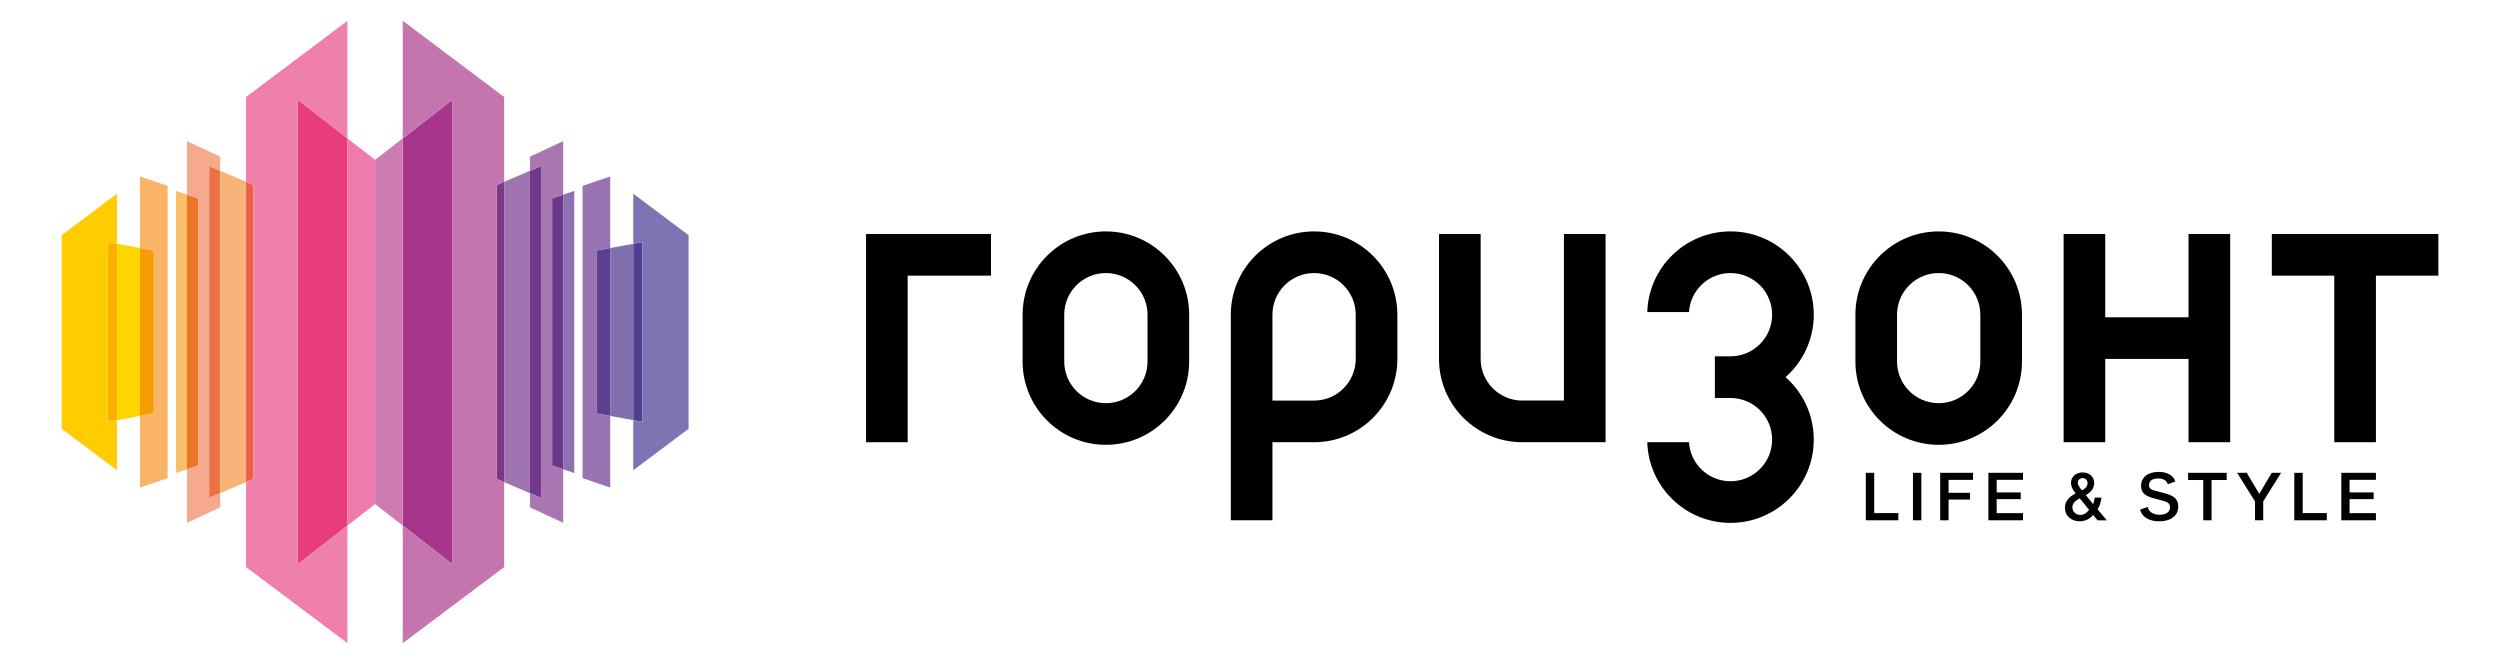 <?xml version="1.0" encoding="utf-8"?>
<!-- Generator: Adobe Illustrator 18.0.0, SVG Export Plug-In . SVG Version: 6.00 Build 0)  -->
<!DOCTYPE svg PUBLIC "-//W3C//DTD SVG 1.1//EN" "http://www.w3.org/Graphics/SVG/1.1/DTD/svg11.dtd">
<svg version="1.1" id="Слой_1" xmlns="http://www.w3.org/2000/svg" xmlns:xlink="http://www.w3.org/1999/xlink" x="0px" y="0px"
	 width="305px" height="81px" viewBox="-7.519 -2.539 305 81" enable-background="new -7.519 -2.539 305 81" xml:space="preserve">
<g>
	<polygon fill="#EE7045" points="17.995,17.715 17.995,58.209 19.347,57.629 19.347,18.295 	"/>
	<polygon fill="#EC6249" points="23.395,20.03 22.496,19.644 22.496,56.28 23.395,55.895 	"/>
	<polygon fill="#70398E" points="58.491,17.715 57.14,18.295 57.14,57.629 58.491,58.209 	"/>
	<polygon fill="#6A398E" points="59.84,21.658 59.84,54.264 61.189,54.716 61.189,21.205 	"/>
	<polygon fill="#7A3784" points="53.092,20.03 53.092,55.895 53.99,56.28 53.99,19.644 	"/>
	<polygon fill="#A7358B" points="47.692,9.616 41.617,14.341 41.617,61.583 47.692,66.31 	"/>
	<polygon fill="#523E91" points="70.864,26.994 69.737,27.202 69.737,48.72 70.864,48.927 	"/>
	<polygon fill="#5B3F91" points="65.24,28.029 65.24,47.893 66.926,48.203 66.926,27.719 	"/>
	<polygon fill="#E83C7D" points="28.795,9.616 28.795,66.31 34.869,61.583 34.869,14.341 	"/>
	<polygon fill="#F9B000" points="5.623,26.994 5.623,48.927 6.749,48.72 6.749,27.202 	"/>
	<polygon fill="#F59C00" points="11.247,28.029 9.561,27.719 9.561,48.203 11.247,47.893 	"/>
	<polygon fill="#EE7526" points="16.645,21.658 15.297,21.205 15.297,54.716 16.645,54.264 	"/>
	<polygon fill="#A074B0" points="53.99,19.644 53.99,56.28 57.14,57.629 57.14,18.295 	"/>
	<polygon fill="#F5A98D" points="17.995,17.715 19.347,18.295 19.347,16.571 15.297,14.683 15.297,21.205 16.645,21.658 
		16.645,54.264 15.297,54.716 15.297,61.244 19.347,59.357 19.347,57.629 17.995,58.209 	"/>
	<polygon fill="#EF80AC" points="28.795,9.616 34.869,14.341 34.869,0 22.496,9.294 22.496,19.644 23.395,20.03 23.395,55.895 
		22.496,56.28 22.496,66.643 34.869,75.923 34.869,61.583 28.795,66.31 	"/>
	<polygon fill="#FFCC00" points="5.623,26.994 6.749,27.202 6.749,21.09 0,26.151 0,49.772 6.749,54.835 6.749,48.72 5.623,48.927 	
		"/>
	<polygon fill="#F9B567" points="9.561,27.719 11.247,28.029 11.247,47.893 9.561,48.203 9.561,56.943 12.935,55.792 12.935,20.139 
		9.561,18.989 	"/>
	<polygon fill="#CD7CB2" points="38.243,16.966 38.243,58.958 41.617,61.583 41.617,14.341 	"/>
	<polygon fill="#816FB0" points="66.926,27.719 66.926,48.203 69.737,48.72 69.737,27.202 	"/>
	<polygon fill="#8D72B1" points="61.189,54.716 62.541,55.17 62.541,20.752 61.189,21.205 	"/>
	<polygon fill="#F8B379" points="19.347,18.295 19.347,57.629 22.496,56.28 22.496,19.644 	"/>
	<polygon fill="#AA76B1" points="59.84,21.658 61.189,21.205 61.189,14.683 57.14,16.571 57.14,18.295 58.491,17.715 58.491,58.209 
		57.14,57.629 57.14,59.357 61.189,61.244 61.189,54.716 59.84,54.264 	"/>
	<polygon fill="#C475AE" points="53.092,20.03 53.99,19.644 53.99,9.294 41.617,0 41.617,14.341 47.692,9.616 47.692,66.31 
		41.617,61.583 41.617,75.923 53.99,66.643 53.99,56.28 53.092,55.895 	"/>
	<polygon fill="#8073B3" points="69.737,21.09 69.737,27.202 70.864,26.994 70.864,48.927 69.737,48.72 69.737,54.835 
		76.487,49.772 76.487,26.151 	"/>
	<polygon fill="#9774B1" points="65.24,28.029 66.926,27.719 66.926,18.989 63.551,20.139 63.551,55.792 66.926,56.943 
		66.926,48.203 65.24,47.893 	"/>
	<polygon fill="#EE7BAE" points="34.869,14.341 34.869,61.583 38.243,58.958 38.243,16.966 	"/>
	<polygon fill="#FFD500" points="6.749,27.202 6.749,48.72 9.561,48.203 9.561,27.719 	"/>
	<polygon fill="#FBBF69" points="13.946,20.752 13.946,55.17 15.297,54.716 15.297,21.205 	"/>
</g>
<g>
	<polygon points="221.135,55.144 220.11,55.144 220.11,60.936 224.08,60.936 224.08,60.057 221.135,60.057 	"/>
	<rect x="225.862" y="55.144" width="1.024" height="5.792"/>
	<polygon points="229.183,60.936 230.208,60.936 230.208,58.406 232.826,58.406 232.826,57.583 230.208,57.583 230.208,56.006 
		233.192,56.006 233.192,55.144 229.183,55.144 	"/>
	<polygon points="235.065,60.936 239.286,60.936 239.286,60.065 236.074,60.065 236.074,58.356 239.008,58.356 239.008,57.536 
		236.074,57.536 236.074,55.998 239.286,55.998 239.286,55.144 235.065,55.144 	"/>
	<path d="M248.852,58.169h-0.813c-0.032,0.269-0.09,0.545-0.204,0.79l-0.887-1.099c0.579-0.308,1.026-0.789,1.026-1.479
		c0-0.749-0.586-1.284-1.4-1.284c-0.837,0-1.431,0.535-1.431,1.284c0,0.406,0.17,0.781,0.578,1.277
		c-0.716,0.333-1.318,0.919-1.318,1.724c0,1.066,0.822,1.675,1.814,1.675c0.569,0,1.154-0.21,1.627-0.772l0.536,0.652h1.138
		l-1.138-1.343C248.656,59.202,248.812,58.642,248.852,58.169z M246.574,55.787c0.343,0,0.586,0.26,0.586,0.618
		c0,0.341-0.194,0.609-0.675,0.894l-0.031-0.04c-0.196-0.246-0.48-0.586-0.48-0.903C245.974,56.03,246.233,55.787,246.574,55.787z
		 M246.266,60.284c-0.529,0-0.952-0.414-0.952-0.927c0-0.552,0.464-0.861,0.887-1.105l1.147,1.405
		C247.079,60.015,246.745,60.284,246.266,60.284z"/>
	<polygon points="259.43,56.023 261.276,56.023 261.276,60.936 262.294,60.936 262.294,56.023 264.138,56.023 264.138,55.144 
		259.43,55.144 	"/>
	<polygon points="268.115,57.706 266.577,55.144 265.407,55.144 267.594,58.633 267.594,60.936 268.594,60.936 268.594,58.633 
		270.773,55.144 269.634,55.144 	"/>
	<polygon points="273.411,55.144 272.386,55.144 272.386,60.936 276.354,60.936 276.354,60.057 273.411,60.057 	"/>
	<polygon points="278.122,60.936 282.343,60.936 282.343,60.065 279.13,60.065 279.13,58.356 282.066,58.356 282.066,57.536 
		279.13,57.536 279.13,55.998 282.343,55.998 282.343,55.144 278.122,55.144 	"/>
	<path d="M256.131,57.519c-1.114-0.292-1.471-0.326-1.471-0.878c0-0.506,0.414-0.806,1.105-0.806c0.604,0,1.037,0.213,1.198,0.714
		l0.911-0.352c-0.293-0.819-1.087-1.166-2.043-1.166c-1.301,0-2.14,0.66-2.14,1.692c0,1.18,0.952,1.382,2.181,1.699
		c0.854,0.22,1.35,0.326,1.35,0.927c0,0.569-0.464,0.911-1.245,0.911c-0.726,0-1.337-0.274-1.469-0.956l-0.944,0.333
		c0.273,0.97,1.205,1.43,2.356,1.43c1.138,0,2.303-0.506,2.303-1.814C258.223,58.006,257.115,57.77,256.131,57.519z"/>
	<path d="M127.399,25.693c-5.611,0-10.16,4.549-10.16,10.16v5.717c0,5.611,4.549,10.159,10.16,10.159s10.159-4.549,10.159-10.159
		v-5.717C137.559,30.242,133.011,25.693,127.399,25.693z M132.479,41.57c0,2.804-2.275,5.079-5.08,5.079
		c-2.806,0-5.08-2.274-5.08-5.079v-5.717c0-2.805,2.274-5.08,5.08-5.08c2.805,0,5.08,2.274,5.08,5.08V41.57z"/>
	<path d="M239.162,41.57v-5.717c0-5.611-4.549-10.16-10.161-10.16c-5.611,0-10.16,4.549-10.16,10.16v5.717
		c0,5.611,4.549,10.159,10.16,10.159C234.612,51.729,239.162,47.18,239.162,41.57z M234.081,41.57c0,2.804-2.274,5.079-5.08,5.079
		c-2.805,0-5.08-2.274-5.08-5.079v-5.717c0-2.805,2.274-5.08,5.08-5.08s5.08,2.274,5.08,5.08V41.57z"/>
	<polygon points="259.482,36.17 249.321,36.17 249.321,26.01 244.242,26.01 244.242,51.412 249.321,51.412 249.321,41.25 
		259.482,41.25 259.482,51.412 264.562,51.412 264.562,26.01 259.482,26.01 	"/>
	<polygon points="269.642,26.01 269.642,31.09 277.262,31.09 277.262,51.412 282.343,51.412 282.343,31.09 289.962,31.09 
		289.962,26.01 	"/>
	<path d="M152.8,25.693c-5.611,0-10.16,4.549-10.16,10.161v25.083h5.08v-9.524h5.08l0,0c5.611,0,10.16-4.55,10.16-10.161v-5.398
		C162.96,30.242,158.411,25.693,152.8,25.693z M157.879,41.251c0,2.805-2.274,5.08-5.08,5.08h-5.08V35.853
		c0-2.805,2.274-5.08,5.08-5.08s5.08,2.274,5.08,5.08V41.251z"/>
	<polygon points="98.139,51.412 103.219,51.412 103.219,31.09 113.38,31.09 113.38,26.01 98.139,26.01 	"/>
	<path d="M183.279,46.33H178.2v0.001c-2.805,0-5.08-2.274-5.08-5.081V26.01h-5.08v15.24c0,5.612,4.549,10.162,10.16,10.162v-0.001
		h10.161V26.01h-5.081L183.279,46.33L183.279,46.33z"/>
	<path d="M213.761,35.853c0-5.612-4.549-10.161-10.16-10.161c-5.505,0-9.984,4.379-10.152,9.843h5.088
		c0.164-2.657,2.365-4.763,5.064-4.763c2.806,0,5.08,2.274,5.08,5.08c0,2.803-2.271,5.076-5.074,5.08c-0.002,0-0.004,0-0.007,0
		h-1.905v5.081h1.905c0.004,0,0.009,0,0.013,0c2.8,0.007,5.068,2.279,5.068,5.08c0,2.805-2.274,5.08-5.08,5.08
		c-2.699,0-4.9-2.106-5.064-4.763h-5.088c0.168,5.463,4.647,9.842,10.152,9.842c5.611,0,10.16-4.549,10.16-10.159
		c0-3.036-1.333-5.758-3.443-7.62C212.428,41.612,213.761,38.889,213.761,35.853z"/>
</g>
</svg>
